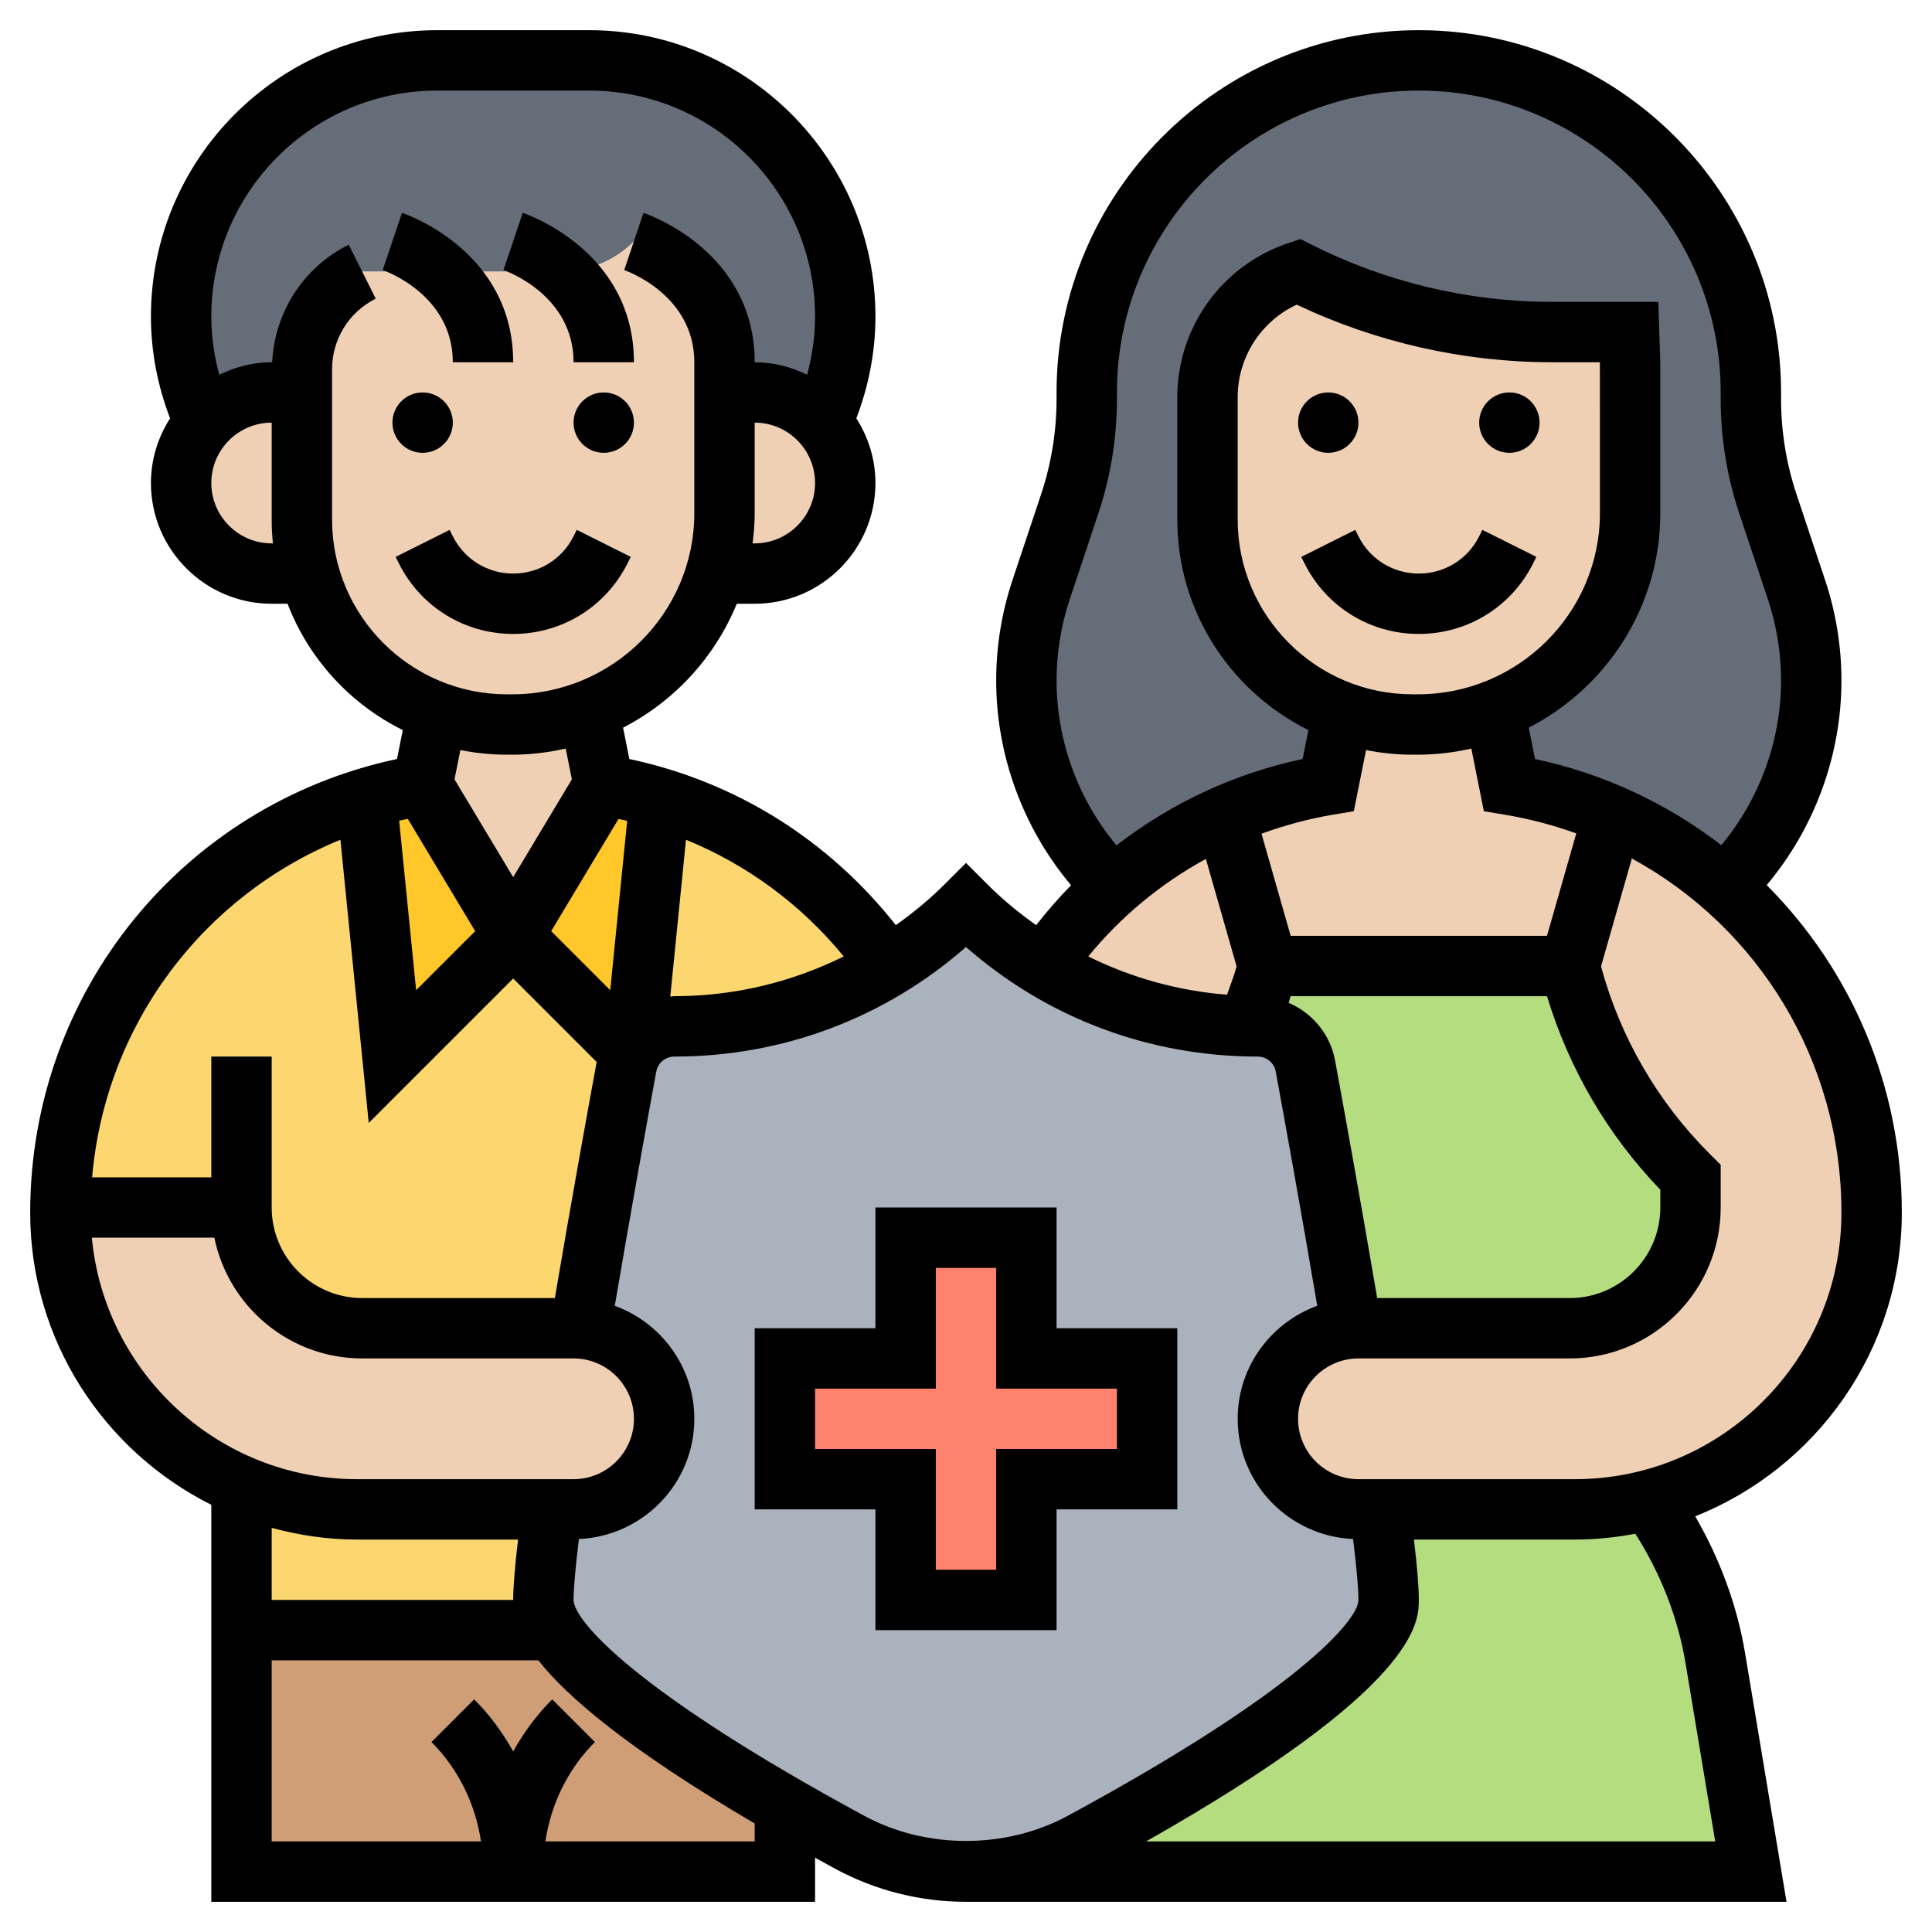 <svg id="Layer_5" enable-background="new 0 0 64 64" height="512" viewBox="0 0 64 64" width="512" xmlns="http://www.w3.org/2000/svg"><g><g><g><path d="m9 13c-.89 0-1.7.39-2.23 1.01l-.01-.01c-.49-1.09-.76-2.29-.76-3.51 0-4.69 3.8-8.49 8.49-8.49h5.02c2.35 0 4.47.95 6 2.49 1.54 1.53 2.49 3.65 2.49 6 0 1.22-.27 2.42-.76 3.51l-.01.01c-.03-.05-.07-.09-.11-.13-.54-.54-1.29-.88-2.12-.88h-1c0-.61 0-1 0-1 0-3-3-4-3-4-.64.64-1.51 1-2.41 1h-6.59c-1.23.61-2 1.87-2 3.24v.76z" fill="#656d78"/></g><g><path d="m59.51 19.54c.33.97.49 1.98.49 3 0 2.59-1.05 5.05-2.89 6.83-1.09-.96-2.33-1.76-3.69-2.35-1.07-.47-2.22-.82-3.42-1.02l-.48-2.41-.02-.06c2.64-1 4.5-3.55 4.5-6.53 0-2.17 0-5 0-5l-.03-1h-2.56c-2.92 0-5.8-.69-8.41-2-1.79.6-3 2.27-3 4.16v4.05c0 2.94 1.87 5.44 4.48 6.38l-.48 2.41c-1.2.2-2.35.55-3.42 1.02-.69.31-1.35.66-1.98 1.06-.6.39-1.18.83-1.71 1.29-.92-.89-1.64-1.95-2.13-3.11-.5-1.16-.76-2.42-.76-3.72 0-1.02.16-2.03.49-3l.95-2.85c.37-1.12.56-2.29.56-3.48v-.21c0-3.04 1.23-5.79 3.22-7.78s4.74-3.22 7.78-3.22c6.08 0 11 4.92 11 11v.21c0 1.19.19 2.36.56 3.48z" fill="#656d78"/></g><g><path d="m18.35 54c1.12 1.8 4.74 4.14 7.65 5.83v2.17h-9-9v-8z" fill="#cf9e76"/></g><g><path d="m18.35 54h-10.35v-4.77c1.18.49 2.47.77 3.83.77h6.46c-.18 1.35-.29 2.42-.29 3 0 .31.12.64.35 1z" fill="#fcd770"/></g><g><path d="m8 40h-6c.04-3.44 1.3-6.64 3.4-9.12 1.75-2.06 4.07-3.62 6.74-4.44l.86 8.56 4-4 3.9 3.9c-.07.13-.11.26-.14.41-.34 1.83-.97 5.28-1.54 8.7-.07-.01-.15-.01-.22-.01h-7c-2.21 0-4-1.79-4-4z" fill="#fcd770"/></g><g><path d="m21.03 34.67.83-8.23c1.27.39 2.46.95 3.54 1.64 1.6 1.04 2.98 2.37 4.05 3.92-.6.37-1.23.69-1.88.96-1.64.68-3.41 1.04-5.23 1.04-.54 0-1.02.26-1.3.67z" fill="#fcd770"/></g><g><path d="m20.9 34.9-3.9-3.9 3-5c.64.11 1.26.25 1.86.44l-.83 8.23h.01c-.06.07-.11.15-.14.23z" fill="#ffc729"/></g><g><path d="m14 26 3 5-4 4-.86-8.56c.61-.19 1.23-.33 1.86-.44z" fill="#ffc729"/></g><g><path d="m56.82 54.93 1.18 7.07h-26c1.34 0 2.67-.33 3.85-.97 3.36-1.82 10.15-5.77 10.15-8.03 0-.58-.11-1.65-.29-3h6.46c.89 0 1.75-.12 2.57-.34l.08.3c1.01 1.48 1.7 3.17 2 4.97z" fill="#b4dd7f"/></g><g><path d="m43.24 35.31c-.14-.76-.8-1.31-1.58-1.31-.1 0-.21 0-.31-.01.26-.65.48-1.31.65-1.99h10c.65 2.62 2.01 5.01 3.92 6.92l.08.08v1c0 2.21-1.79 4-4 4h-7c-.07 0-.15 0-.22.01-.57-3.42-1.2-6.87-1.54-8.7z" fill="#b4dd7f"/></g><g><path d="m41.35 33.99c.1.01.21.01.31.01.78 0 1.44.55 1.58 1.31.34 1.83.97 5.28 1.54 8.7-1.56.11-2.78 1.4-2.78 2.99 0 .83.34 1.58.88 2.12s1.29.88 2.12.88h.71c.18 1.35.29 2.42.29 3 0 2.26-6.79 6.21-10.15 8.03-1.18.64-2.51.97-3.85.97s-2.67-.33-3.85-.97c-.62-.34-1.36-.75-2.15-1.2-2.91-1.69-6.53-4.03-7.65-5.83-.23-.36-.35-.69-.35-1 0-.58.11-1.65.29-3h.71c.83 0 1.58-.34 2.12-.88s.88-1.29.88-2.12c0-1.59-1.22-2.88-2.78-2.99.57-3.42 1.2-6.87 1.54-8.7.03-.15.07-.28.14-.41.03-.08.08-.16.14-.23.28-.41.76-.67 1.3-.67 1.82 0 3.59-.36 5.23-1.04.65-.27 1.28-.59 1.88-.96.92-.56 1.78-1.23 2.55-2 .77.77 1.63 1.44 2.55 2 .6.37 1.23.69 1.88.96 1.55.64 3.21 1 4.92 1.03z" fill="#aab2bd"/></g><g><path d="m38 45v4h-4v4h-4v-4h-4v-4h4v-4h4v4z" fill="#ff826e"/></g><g><path d="m27.23 14.01c.48.53.77 1.22.77 1.99 0 1.66-1.34 3-3 3h-1.29c.19-.63.29-1.31.29-2 0-1.36 0-2.98 0-4h1c.83 0 1.58.34 2.12.88.04.04.08.08.11.13z" fill="#f0d0b4"/></g><g><path d="m10.25 19h-1.25c-.83 0-1.58-.34-2.12-.88s-.88-1.29-.88-2.12c0-.77.29-1.46.77-1.99.53-.62 1.34-1.01 2.23-1.01h1v4.21c0 .62.08 1.22.25 1.79z" fill="#f0d0b4"/></g><g><path d="m24 13v4c0 .69-.1 1.37-.29 2-.62 2.08-2.18 3.76-4.2 4.53-.79.31-1.64.47-2.54.47h-.18c-.81 0-1.59-.14-2.31-.41-2.06-.74-3.66-2.46-4.23-4.59-.17-.57-.25-1.17-.25-1.79v-4.21-.76c0-1.37.77-2.63 2-3.24h6.59c.9 0 1.77-.36 2.41-1 0 0 3 1 3 4z" fill="#f0d0b4"/></g><g><path d="m14.48 23.59c.72.27 1.5.41 2.31.41h.18c.9 0 1.75-.16 2.54-.47l.49 2.47-3 5-3-5z" fill="#f0d0b4"/></g><g><path d="m19.22 44.01c1.56.11 2.78 1.4 2.78 2.99 0 .83-.34 1.58-.88 2.12s-1.29.88-2.12.88h-.71-6.46c-1.36 0-2.65-.28-3.83-.77v-.01c-3.53-1.49-6-4.98-6-9.05 0-.06 0-.11 0-.17h6c0 2.21 1.79 4 4 4h7c.07 0 .15 0 .22.01z" fill="#f0d0b4"/></g><g><path d="m53.42 27.02-1.42 4.98h-10l-1.42-4.98c1.07-.47 2.22-.82 3.42-1.02l.48-2.41c.72.27 1.5.41 2.31.41h.18c.89 0 1.75-.16 2.53-.47l.02.06.48 2.41c1.2.2 2.35.55 3.42 1.02z" fill="#f0d0b4"/></g><g><path d="m40.58 27.02 1.42 4.98c-.17.68-.39 1.34-.65 1.99-1.71-.03-3.37-.39-4.92-1.03-.65-.27-1.28-.59-1.88-.96.67-.97 1.45-1.84 2.34-2.63.53-.46 1.11-.9 1.71-1.29.63-.4 1.29-.75 1.98-1.06z" fill="#f0d0b4"/></g><g><path d="m62 40.17c0 4.54-3.07 8.36-7.26 9.49-.82.22-1.68.34-2.57.34h-6.46-.71c-.83 0-1.58-.34-2.12-.88s-.88-1.29-.88-2.12c0-1.59 1.22-2.88 2.78-2.99.07-.01.15-.01.22-.01h7c2.21 0 4-1.79 4-4v-1l-.08-.08c-1.91-1.91-3.27-4.3-3.92-6.92l1.42-4.98c1.36.59 2.6 1.39 3.69 2.35.53.46 1.03.97 1.49 1.51 2.13 2.52 3.4 5.78 3.4 9.29z" fill="#f0d0b4"/></g><g><path d="m44.48 23.59c-2.61-.94-4.48-3.44-4.48-6.38v-4.05c0-1.89 1.21-3.56 3-4.16 2.61 1.31 5.49 2 8.41 2h2.56l.03 1v5c0 2.98-1.86 5.53-4.5 6.53-.78.31-1.64.47-2.53.47h-.18c-.81 0-1.59-.14-2.31-.41z" fill="#f0d0b4"/></g></g><g><path d="m63 40.165c0-4.212-1.692-8.053-4.476-10.845 1.584-1.885 2.476-4.301 2.476-6.776 0-1.132-.182-2.25-.54-3.325l-.947-2.842c-.34-1.021-.513-2.085-.513-3.162v-.215c0-6.617-5.383-12-12-12s-12 5.383-12 12v.215c0 1.077-.173 2.141-.513 3.162l-.948 2.842c-.357 1.074-.539 2.193-.539 3.325 0 2.478.894 4.896 2.481 6.782-.41.414-.793.858-1.158 1.321-.568-.406-1.113-.85-1.616-1.354l-.707-.707-.707.707c-.503.503-1.049.948-1.617 1.354-2.226-2.823-5.305-4.756-8.828-5.504l-.208-1.038c1.697-.874 3.042-2.331 3.767-4.105h.593c2.206 0 4-1.794 4-4 0-.789-.237-1.521-.633-2.142.412-1.079.633-2.209.633-3.373 0-5.23-4.255-9.485-9.485-9.485h-5.029c-5.231 0-9.486 4.255-9.486 9.485 0 1.164.221 2.293.634 3.373-.397.621-.634 1.353-.634 2.142 0 2.206 1.794 4 4 4h.525c.704 1.828 2.076 3.321 3.818 4.185l-.192.958c-7.082 1.506-12.151 7.716-12.151 15.027 0 4.235 2.449 7.9 6 9.679v13.151h20v-1.461c.223.123.444.245.677.371 1.317.713 2.812 1.09 4.323 1.09h27.181l-1.372-8.232c-.265-1.592-.841-3.136-1.652-4.538 4.002-1.593 6.843-5.498 6.843-10.065zm-27.563-20.313.947-2.842c.409-1.226.616-2.502.616-3.795v-.215c0-5.514 4.486-10 10-10s10 4.486 10 10v.215c0 1.293.207 2.569.616 3.795l.947 2.841c.29.871.437 1.776.437 2.693 0 1.99-.714 3.932-1.979 5.453-1.775-1.366-3.864-2.363-6.172-2.854l-.208-1.038c2.585-1.331 4.359-4.014 4.359-7.107v-4.998l-.067-2h-3.525c-2.75 0-5.501-.655-7.957-1.893l-.372-.188-.395.132c-2.204.735-3.684 2.789-3.684 5.111v4.047c0 3.057 1.774 5.701 4.343 6.976l-.192.958c-2.279.484-4.368 1.469-6.167 2.861-1.269-1.522-1.984-3.467-1.984-5.46 0-.917.147-1.822.437-2.692zm10.184 23.148c-.535-3.147-1.094-6.232-1.394-7.867-.162-.878-.757-1.577-1.538-1.913.023-.073.041-.147.063-.22h8.494c.728 2.401 2.01 4.6 3.754 6.41v.59c0 1.654-1.346 3-3 3zm5.625-12h-8.491l-.966-3.383c.764-.276 1.556-.494 2.376-.631l.682-.113.405-2.027c.496.1 1.011.154 1.538.154h.176c.61 0 1.202-.074 1.774-.203l.415 2.076.682.113c.823.137 1.618.347 2.379.622zm-4.28-8h-.176c-3.192 0-5.79-2.598-5.79-5.791v-4.047c0-1.33.771-2.52 1.956-3.07 2.629 1.249 5.541 1.908 8.451 1.908h1.592l.001 4.998c0 3.31-2.707 6.002-6.034 6.002zm-7.02 5.453 1.018 3.559c-.087.319-.208.626-.316.939-1.618-.127-3.17-.56-4.598-1.268 1.093-1.334 2.413-2.42 3.896-3.23zm-11.996 3.23c-1.724.854-3.629 1.317-5.611 1.317-.046 0-.09.01-.135.012l.52-5.195c2.029.83 3.815 2.145 5.226 3.866zm-7.461-4.554c.096.021.192.04.287.063l-.561 5.609-1.956-1.956zm4.511-9.129h-.07c.042-.329.07-.662.07-1.002v-2.998c1.103 0 2 .897 2 2s-.897 2-2 2zm-16 0c-1.103 0-2-.897-2-2s.897-2 2-2v3.209c0 .267.014.531.04.791zm2-.791v-4.974c0-.998.555-1.895 1.447-2.341l-.895-1.789c-1.502.752-2.452 2.231-2.536 3.895h-.016c-.625 0-1.21.157-1.737.414-.168-.627-.263-1.27-.263-1.929 0-4.127 3.357-7.485 7.485-7.485h5.029c4.129 0 7.486 3.358 7.486 7.485 0 .658-.095 1.302-.262 1.928-.528-.256-1.113-.413-1.738-.413 0-3.678-3.533-4.898-3.684-4.949l-.638 1.896c.095.032 2.322.829 2.322 3.053v4.998c0 3.31-2.707 6.002-6.034 6.002h-.176c-3.192 0-5.79-2.598-5.79-5.791zm5.79 7.791h.176c.61 0 1.202-.074 1.774-.203l.204 1.02-1.944 3.24-1.944-3.24.194-.971c.498.1 1.013.154 1.54.154zm-3.281 2.126 2.232 3.719-1.956 1.956-.562-5.614c.095-.023.191-.041.286-.061zm-2.232.692.938 9.381 4.785-4.785 2.765 2.765c-.303 1.649-.857 4.707-1.385 7.821h-6.38c-1.654 0-3-1.346-3-3v-5h-2v4h-3.948c.432-5.035 3.646-9.308 8.225-11.182zm-8.235 13.182h4.059c.465 2.279 2.484 4 4.899 4h7c1.103 0 2 .897 2 2s-.897 2-2 2h-7.17c-4.588 0-8.366-3.517-8.788-8zm8.788 10h5.331c-.107.907-.161 1.571-.161 2h-8v-2.388c.904.245 1.85.388 2.83.388zm13.17 10h-6.933c.18-1.236.752-2.405 1.64-3.293l-1.414-1.414c-.513.513-.944 1.097-1.293 1.726-.349-.629-.78-1.214-1.293-1.726l-1.414 1.414c.888.888 1.459 2.057 1.64 3.293h-6.933v-6h8.832c.936 1.185 2.927 2.917 7.168 5.405zm3.628-.85c-7.615-4.121-9.628-6.479-9.628-7.15 0-.278.035-.858.177-2.018 2.123-.095 3.823-1.837 3.823-3.982 0-1.725-1.102-3.184-2.635-3.744.527-3.102 1.077-6.142 1.375-7.761.053-.287.305-.495.603-.495 3.59 0 6.983-1.282 9.657-3.63 2.674 2.348 6.067 3.63 9.661 3.63.294 0 .546.208.599.494.297 1.617.848 4.654 1.376 7.761-1.533.561-2.636 2.02-2.636 3.745 0 2.145 1.7 3.887 3.823 3.982.142 1.16.177 1.74.177 2.018 0 .671-2.013 3.029-9.628 7.15-2.053 1.112-4.691 1.112-6.744 0zm27.208-5.054.983 5.904h-18.854c9.029-5.118 9.035-7.268 9.035-8 0-.429-.054-1.093-.161-2h5.331c.685 0 1.352-.071 2.002-.193.83 1.3 1.411 2.77 1.664 4.289zm-3.666-6.096h-7.17c-1.103 0-2-.897-2-2s.897-2 2-2h7c2.757 0 5-2.243 5-5v-1.414l-.378-.378c-1.717-1.717-2.953-3.854-3.586-6.195l1.021-3.575c4.192 2.284 6.943 6.708 6.943 11.732 0 4.869-3.961 8.83-8.83 8.83z"/><path d="m15 12h2c0-3.678-3.533-4.898-3.684-4.949l-.638 1.896c.095.032 2.322.829 2.322 3.053z"/><path d="m19 12h2c0-3.678-3.533-4.898-3.684-4.949l-.638 1.896c.095.032 2.322.829 2.322 3.053z"/><path d="m20.789 18.658.105-.211-1.789-.895-.105.212c-.381.762-1.147 1.236-2 1.236s-1.619-.474-2-1.236l-.105-.211-1.789.895.105.21c.722 1.445 2.174 2.342 3.789 2.342s3.067-.897 3.789-2.342z"/><circle cx="14" cy="14" r="1"/><circle cx="20" cy="14" r="1"/><path d="m49 17.764c-.381.762-1.147 1.236-2 1.236s-1.619-.474-2-1.236l-.105-.211-1.789.895.105.21c.722 1.445 2.174 2.342 3.789 2.342s3.067-.897 3.789-2.342l.105-.211-1.789-.895z"/><circle cx="44" cy="14" r="1"/><circle cx="50" cy="14" r="1"/><path d="m35 54v-4h4v-6h-4v-4h-6v4h-4v6h4v4zm-8-6v-2h4v-4h2v4h4v2h-4v4h-2v-4z"/></g></g></svg>